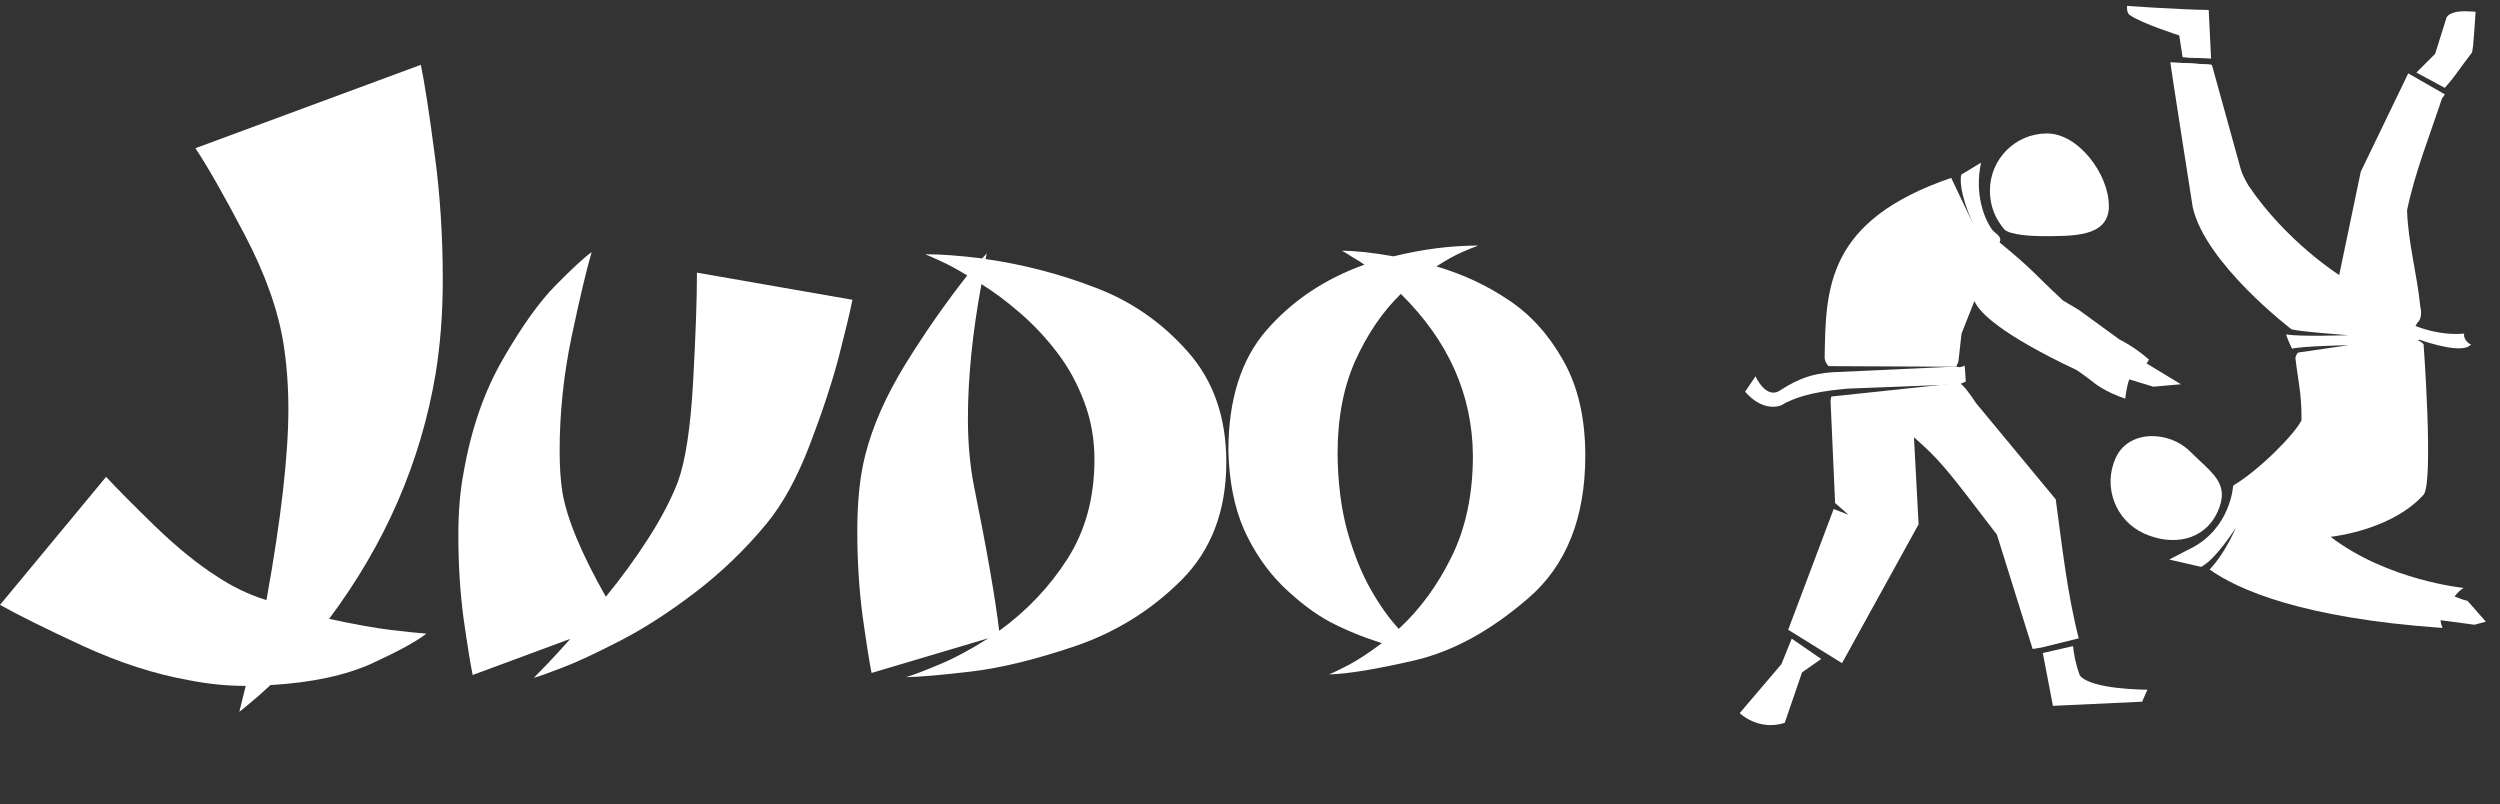 <?xml version="1.0" encoding="UTF-8" standalone="no"?>
<!-- Created with Inkscape (http://www.inkscape.org/) -->

<svg
   width="171"
   height="55"
   viewBox="0 0 45.244 14.552"
   version="1.1"
   id="svg5"
   xml:space="preserve"
   xmlns="http://www.w3.org/2000/svg"
   xmlns:svg="http://www.w3.org/2000/svg"><rect x="0" y="0" width="45.244" height="14.552" fill="#333333" stroke="none"/><defs
     id="defs2" /><path
     id="path30-2-6"
     style="fill:#ffffff;fill-opacity:1;stroke:none;stroke-width:0.139px;stroke-linecap:butt;stroke-linejoin:miter;stroke-opacity:1"
     d="m 35.853,2.944 -0.358,0.215 c -0.016,0.064 -0.047,0.312 0.215,0.894 0.008,0.018 -0.295,-0.617 -0.398,-0.834 -2.259,0.774 -2.27,1.999 -2.29,3.244 0,0 -0.009,0.076 0.07,0.163 l 2.309,0.011 c 0.02,-0.038 0.044,-0.09 0.045,-0.124 l 0.053,-0.476 0.233,-0.589 c 0.084,0.197 0.453,0.59 1.854,1.251 0,0 0.174,0.119 0.327,0.241 0,0 0.193,0.156 0.548,0.274 0.022,-0.17 0.047,-0.279 0.073,-0.348 l 0.437,0.132 0.498,-0.044 -0.62,-0.376 0.043,-0.07 C 38.597,6.252 38.362,6.147 38.362,6.147 l -0.741,-0.539 -0.289,-0.172 c -0.578,-0.541 -0.533,-0.547 -1.145,-1.049 0.055,-0.106 -0.075,-0.158 -0.13,-0.225 -0.144,-0.194 -0.327,-0.646 -0.205,-1.218 z m -0.389,3.986 -2.322,0.246 c -0.015,0.055 -0.012,0.105 -0.012,0.105 l 0.081,1.823 0.242,0.212 -0.268,-0.104 -0.823,2.185 v 3.27e-4 l 0.974,0.604 1.386,-2.513 -0.084,-1.575 c 0.475,0.419 0.568,0.54 1.501,1.762 l 0.647,2.07 0.157,-0.026 0.677,-0.167 C 37.41,10.732 37.319,9.879 37.204,9.037 L 35.763,7.297 C 35.636,7.107 35.547,6.987 35.464,6.93 Z" /><path
     id="path35-6-0"
     style="fill:#ffffff;fill-opacity:1;stroke:none;stroke-width:0.139px;stroke-linecap:butt;stroke-linejoin:miter;stroke-opacity:1"
     d="m 39.743,0.332 c 5e-6,3.31e-4 -5e-6,6.01e-4 0,0.001 l 3.27e-4,-0.001 z m 0,0.001 c -0.076,0.23 -0.13,0.466 -0.165,0.706 l 0.221,0.01 c -0.032,-0.227 -0.052,-0.465 -0.056,-0.716 z M 39.279,1.126 c 8.87e-4,0.061 0.405,2.629 0.405,2.629 0.233,1.019 1.78,2.199 1.78,2.199 0.044,0.04 1.034,0.112 1.034,0.112 0,0 -0.893,0.031 -1.116,-0.014 -0.03,-0.006 0.098,0.259 0.098,0.259 0.17,-0.048 1.025,-0.064 1.025,-0.064 l -0.907,0.132 c -0.034,0.008 -0.057,0.096 -0.057,0.096 0.049,0.42 0.114,0.646 0.111,1.129 -0.113,0.243 -0.763,0.902 -1.232,1.18 l -0.002,0.012 -0.004,-0.002 c 0,0 -0.042,0.777 -0.785,1.141 l -0.001,-0.001 -0.37,0.192 0.578,0.133 c 0.268,-0.137 0.631,-0.714 0.631,-0.714 -0.182,0.406 -0.36,0.638 -0.478,0.762 0.506,0.359 1.658,0.879 4.215,1.057 -0.024,-0.063 -0.034,-0.108 -0.035,-0.14 l 0.613,0.082 0.206,-0.055 -0.332,-0.378 c -0.053,-0.009 -0.141,-0.04 -0.234,-0.078 0.04,-0.055 0.093,-0.112 0.164,-0.155 0,0 -1.376,-0.135 -2.407,-0.925 0.114,-0.013 1.135,-0.145 1.688,-0.769 0.174,-0.269 -0.006,-2.716 -0.006,-2.716 -0.034,-0.042 -0.074,-0.06 -0.105,-0.07 l 0.034,-0.012 c 0,0 0.626,0.23 0.867,0.131 l 0.066,-0.043 C 44.651,6.211 44.576,6.113 44.596,6.037 44.135,6.08 43.723,5.902 43.723,5.902 l -0.01,0.003 c 0.009,-0.021 0.026,-0.057 0.068,-0.101 0,0 0.063,-0.092 0.02,-0.257 -0.056,-0.582 -0.222,-1.156 -0.239,-1.741 0.142,-0.687 0.411,-1.354 0.631,-2.022 l 0.021,-0.03 c 0,0 0.03,-0.041 0.033,-0.046 l -0.664,-0.38 -0.859,1.78 -0.39,1.869 c 0,0 -0.952,-0.599 -1.639,-1.614 -0.073,-0.124 -0.127,-0.235 -0.148,-0.321 l -0.516,-1.865 c 0,0 -0.048,-0.007 -0.069,-0.01 z" /><path
     id="path36-1-6"
     style="fill:#ffffff;fill-opacity:1;stroke-width:0.262;stroke-linecap:round;stroke-opacity:0.495"
     d="m 38.166,3.726 c 0,0.57 -0.653,0.547 -1.224,0.547 -0.155,0 -0.558,-0.018 -0.666,-0.119 -0.167,-0.196 -0.263,-0.421 -0.263,-0.706 10e-7,-0.57 0.462,-1.033 1.033,-1.033 0.57,0 1.119,0.74 1.119,1.31 z" /><path
     id="path36-6-8-2"
     style="fill:#ffffff;fill-opacity:1;stroke-width:0.262;stroke-linecap:round;stroke-opacity:0.495"
     d="M 40.132,9.264 C 39.896,9.784 39.32,9.89 38.801,9.654 38.282,9.418 38.053,8.806 38.289,8.287 c 0.236,-0.519 0.971,-0.491 1.343,-0.12 0.404,0.403 0.736,0.578 0.5,1.098 z" /><path
     d="m 10.964,10.8 c 0.285,-0.348 0.543,-0.703 0.774,-1.064 0.231,-0.361 0.407,-0.699 0.529,-1.013 0.138,-0.378 0.231,-0.984 0.277,-1.819 0.046,-0.835 0.069,-1.492 0.069,-1.97 l 2.814,0.491 c -0.042,0.214 -0.124,0.556 -0.245,1.026 -0.122,0.466 -0.298,1.001 -0.529,1.605 -0.231,0.6 -0.493,1.076 -0.787,1.429 -0.382,0.462 -0.812,0.875 -1.29,1.24 -0.474,0.361 -0.927,0.653 -1.36,0.875 -0.432,0.222 -0.774,0.382 -1.026,0.478 -0.248,0.097 -0.424,0.159 -0.529,0.189 0.046,-0.046 0.128,-0.13 0.245,-0.252 0.117,-0.122 0.256,-0.273 0.415,-0.453 L 8.554,12.216 C 8.512,12.007 8.457,11.667 8.39,11.197 8.327,10.723 8.295,10.221 8.295,9.692 c 0,-0.428 0.031,-0.806 0.094,-1.133 C 8.524,7.775 8.761,7.089 9.101,6.501 9.441,5.909 9.758,5.465 10.052,5.167 c 0.298,-0.302 0.516,-0.504 0.655,-0.604 -0.097,0.332 -0.218,0.846 -0.365,1.542 -0.143,0.692 -0.214,1.376 -0.214,2.052 0,0.294 0.017,0.543 0.05,0.749 0.08,0.478 0.342,1.11 0.787,1.895 z m 6.81,-6.124 c 0.038,-0.038 0.061,-0.063 0.069,-0.076 0.008,-0.013 0.015,-0.021 0.019,-0.025 -0.004,0 -0.013,0.038 -0.025,0.113 0.68,0.097 1.341,0.269 1.983,0.516 0.646,0.243 1.202,0.627 1.668,1.152 0.47,0.525 0.705,1.194 0.705,2.008 0,0.881 -0.271,1.592 -0.812,2.134 -0.541,0.541 -1.177,0.938 -1.907,1.19 -0.73,0.248 -1.366,0.403 -1.907,0.466 -0.537,0.063 -0.927,0.097 -1.171,0.101 0.117,-0.034 0.317,-0.109 0.598,-0.227 0.281,-0.117 0.579,-0.277 0.894,-0.478 l -2.115,0.629 c -0.042,-0.214 -0.097,-0.562 -0.164,-1.045 -0.063,-0.487 -0.094,-0.995 -0.094,-1.523 0,-0.546 0.048,-1.005 0.145,-1.378 0.13,-0.516 0.369,-1.06 0.718,-1.63 0.352,-0.571 0.728,-1.11 1.127,-1.618 -0.185,-0.113 -0.344,-0.199 -0.478,-0.258 -0.134,-0.063 -0.229,-0.105 -0.283,-0.126 0.281,0 0.625,0.025 1.032,0.076 z m 0.308,6.741 c 0.504,-0.365 0.917,-0.801 1.24,-1.309 0.323,-0.508 0.485,-1.106 0.485,-1.794 0,-0.369 -0.063,-0.72 -0.189,-1.051 C 19.493,6.931 19.329,6.635 19.128,6.375 18.931,6.115 18.708,5.878 18.461,5.664 c -0.248,-0.214 -0.48,-0.388 -0.699,-0.522 -0.164,0.885 -0.245,1.697 -0.245,2.436 0,0.449 0.038,0.86 0.113,1.234 0.235,1.167 0.386,2.035 0.453,2.606 z M 24.692,4.789 c -0.046,-0.034 -0.12,-0.08 -0.22,-0.138 -0.097,-0.063 -0.159,-0.101 -0.189,-0.113 0.248,0 0.56,0.034 0.938,0.101 0.525,-0.13 1.036,-0.195 1.536,-0.195 -0.055,0.017 -0.149,0.055 -0.283,0.113 -0.13,0.055 -0.29,0.143 -0.478,0.264 0.483,0.143 0.919,0.346 1.309,0.611 0.394,0.26 0.724,0.625 0.988,1.095 0.264,0.466 0.397,1.039 0.397,1.718 0,1.129 -0.344,1.989 -1.032,2.581 -0.684,0.592 -1.372,0.967 -2.065,1.127 -0.688,0.159 -1.202,0.243 -1.542,0.252 0.076,-0.029 0.197,-0.088 0.365,-0.176 0.172,-0.092 0.369,-0.222 0.592,-0.39 -0.344,-0.109 -0.657,-0.237 -0.938,-0.384 -0.281,-0.151 -0.566,-0.367 -0.856,-0.648 C 22.928,10.324 22.695,9.984 22.514,9.585 22.338,9.183 22.244,8.706 22.231,8.157 c 0,-0.927 0.231,-1.655 0.692,-2.184 0.466,-0.533 1.055,-0.927 1.769,-1.183 z m 0.661,0.529 c -0.332,0.323 -0.606,0.726 -0.825,1.209 -0.214,0.478 -0.321,1.039 -0.321,1.681 0.004,0.52 0.063,0.988 0.176,1.404 0.117,0.411 0.258,0.762 0.422,1.051 0.164,0.29 0.334,0.529 0.51,0.718 0.386,-0.357 0.705,-0.793 0.957,-1.309 0.256,-0.52 0.384,-1.129 0.384,-1.825 -0.008,-1.104 -0.443,-2.079 -1.303,-2.927 z"
     id="text36-7-6"
     style="font-size:24.565px;line-height:1.25;font-family:Karate;-inkscape-font-specification:Karate;fill:#ffffff;fill-opacity:1;stroke-width:0.322"
     aria-label="Judo" /><path
     id="path48-2-1"
     style="fill:#ffffff;fill-opacity:1;stroke:none;stroke-width:0.139px;stroke-linecap:butt;stroke-linejoin:miter;stroke-opacity:1"
     d="m 32.426,11.558 -0.187,0.462 -0.755,0.886 c 0,0 0.336,0.329 0.815,0.176 l 0.314,-0.914 0.346,-0.242 z" /><path
     id="path49-0-8"
     style="fill:#ffffff;fill-opacity:1;stroke:none;stroke-width:0.139px;stroke-linecap:butt;stroke-linejoin:miter;stroke-opacity:1"
     d="m 37.516,11.693 -0.546,0.125 0.183,0.956 1.614,-0.075 0.096,-0.217 c 0,0 -1.033,-7.3e-5 -1.224,-0.26 -0.078,-0.21 -0.109,-0.397 -0.122,-0.528 z" /><path
     id="path55-7-7"
     style="fill:#ffffff;fill-opacity:1;stroke:none;stroke-width:0.152px;stroke-linecap:butt;stroke-linejoin:miter;stroke-opacity:1"
     d="m 38.494,0.107 c 0,0 -0.011,0.139 0.054,0.167 0.204,0.148 0.891,0.367 0.891,0.367 l 0.061,0.395 0.515,0.024 -0.043,-0.879 c -0.599,-0.011 -1.479,-0.074 -1.479,-0.074 z m 1.022,1.033 0.09,0.588 0.441,-0.012 -0.026,-0.545 z" /><path
     d="m 5.956,11.2 c 0.467,0.101 0.842,0.168 1.126,0.202 0.289,0.034 0.501,0.055 0.635,0.065 -0.178,0.14 -0.508,0.32 -0.989,0.541 -0.481,0.217 -1.092,0.347 -1.834,0.39 -0.149,0.14 -0.272,0.248 -0.368,0.325 -0.091,0.077 -0.156,0.13 -0.195,0.159 l 0.116,-0.469 c -0.337,0 -0.676,-0.034 -1.018,-0.101 C 2.803,12.201 2.156,11.992 1.487,11.684 0.823,11.376 0.327,11.13 0,10.947 L 1.92,8.63 C 2.122,8.847 2.418,9.145 2.808,9.525 3.203,9.906 3.573,10.206 3.92,10.428 4.199,10.615 4.5,10.76 4.822,10.861 5.087,9.393 5.219,8.24 5.219,7.403 5.219,6.994 5.19,6.604 5.133,6.234 5.036,5.622 4.803,4.963 4.432,4.256 4.062,3.548 3.763,3.024 3.537,2.682 l 4.079,-1.509 c 0.067,0.322 0.149,0.849 0.245,1.581 0.101,0.727 0.152,1.497 0.152,2.31 0,0.602 -0.043,1.169 -0.13,1.704 C 7.613,8.366 6.971,9.843 5.956,11.2 Z"
     style="font-size:24.565px;line-height:1.25;font-family:Karate;-inkscape-font-specification:Karate;fill:#ffffff;fill-opacity:1;stroke-width:0.37"
     id="path1-6-8-9" /><path
     id="path57-9-2"
     style="fill:#ffffff;fill-opacity:1;stroke:none;stroke-width:0.157px;stroke-linecap:butt;stroke-linejoin:miter;stroke-opacity:1"
     d="m 35.556,6.616 c -0.071,0.032 -0.064,0.022 -0.096,0.03 l -0.063,-0.012 -2.242,0.103 C 32.793,6.765 32.555,6.848 32.223,7.06 31.963,7.245 31.771,6.81 31.771,6.81 l -0.188,0.278 c 0,0 0.282,0.365 0.643,0.252 0.363,-0.214 0.796,-0.267 1.212,-0.307 l 2.025,-0.078 0.111,-0.049 c 8.87e-4,9.497e-4 0.002,0.002 0.003,0.003 z" /><path
     style="fill:#ffffff;stroke-width:0.633"
     d="m 44.162,1.717 c -44.33,-1.784 -44.33,-1.784 0,0 z"
     id="path6-0" /><path
     d="m 44.608,0.203 c -0.115,0.001 -0.189,0.017 -0.24,0.039 -0.034,0.014 -0.058,0.031 -0.073,0.048 -0.008,0.009 -0.013,0.018 -0.017,0.025 -0.003,0.006 -0.005,0.012 -0.006,0.015 l -0.001,0.003 c -2.2e-5,6.8e-5 0,0.001 0,0.001 l -0.2,0.639 -0.34,0.34 0.513,0.277 c 0,0 0.109,-0.12 0.193,-0.235 0.097,-0.134 0.194,-0.268 0.295,-0.398 2.86e-4,-4.73e-4 0.005,-0.009 0.006,-0.012 0.002,-0.006 0.003,-0.011 0.004,-0.015 0.004,-0.019 0.011,-0.069 0.015,-0.105 0.006,-0.063 0.013,-0.145 0.019,-0.226 0.012,-0.162 0.022,-0.323 0.022,-0.323 l 0.004,-0.063 -0.063,-0.005 c -0.048,-0.003 -0.091,-0.004 -0.13,-0.004 z"
     style="fill:#ffffff;fill-opacity:1;stroke:none;stroke-width:0.139px;stroke-linecap:butt;stroke-linejoin:miter;stroke-opacity:1"
     id="path1-9" /></svg>
